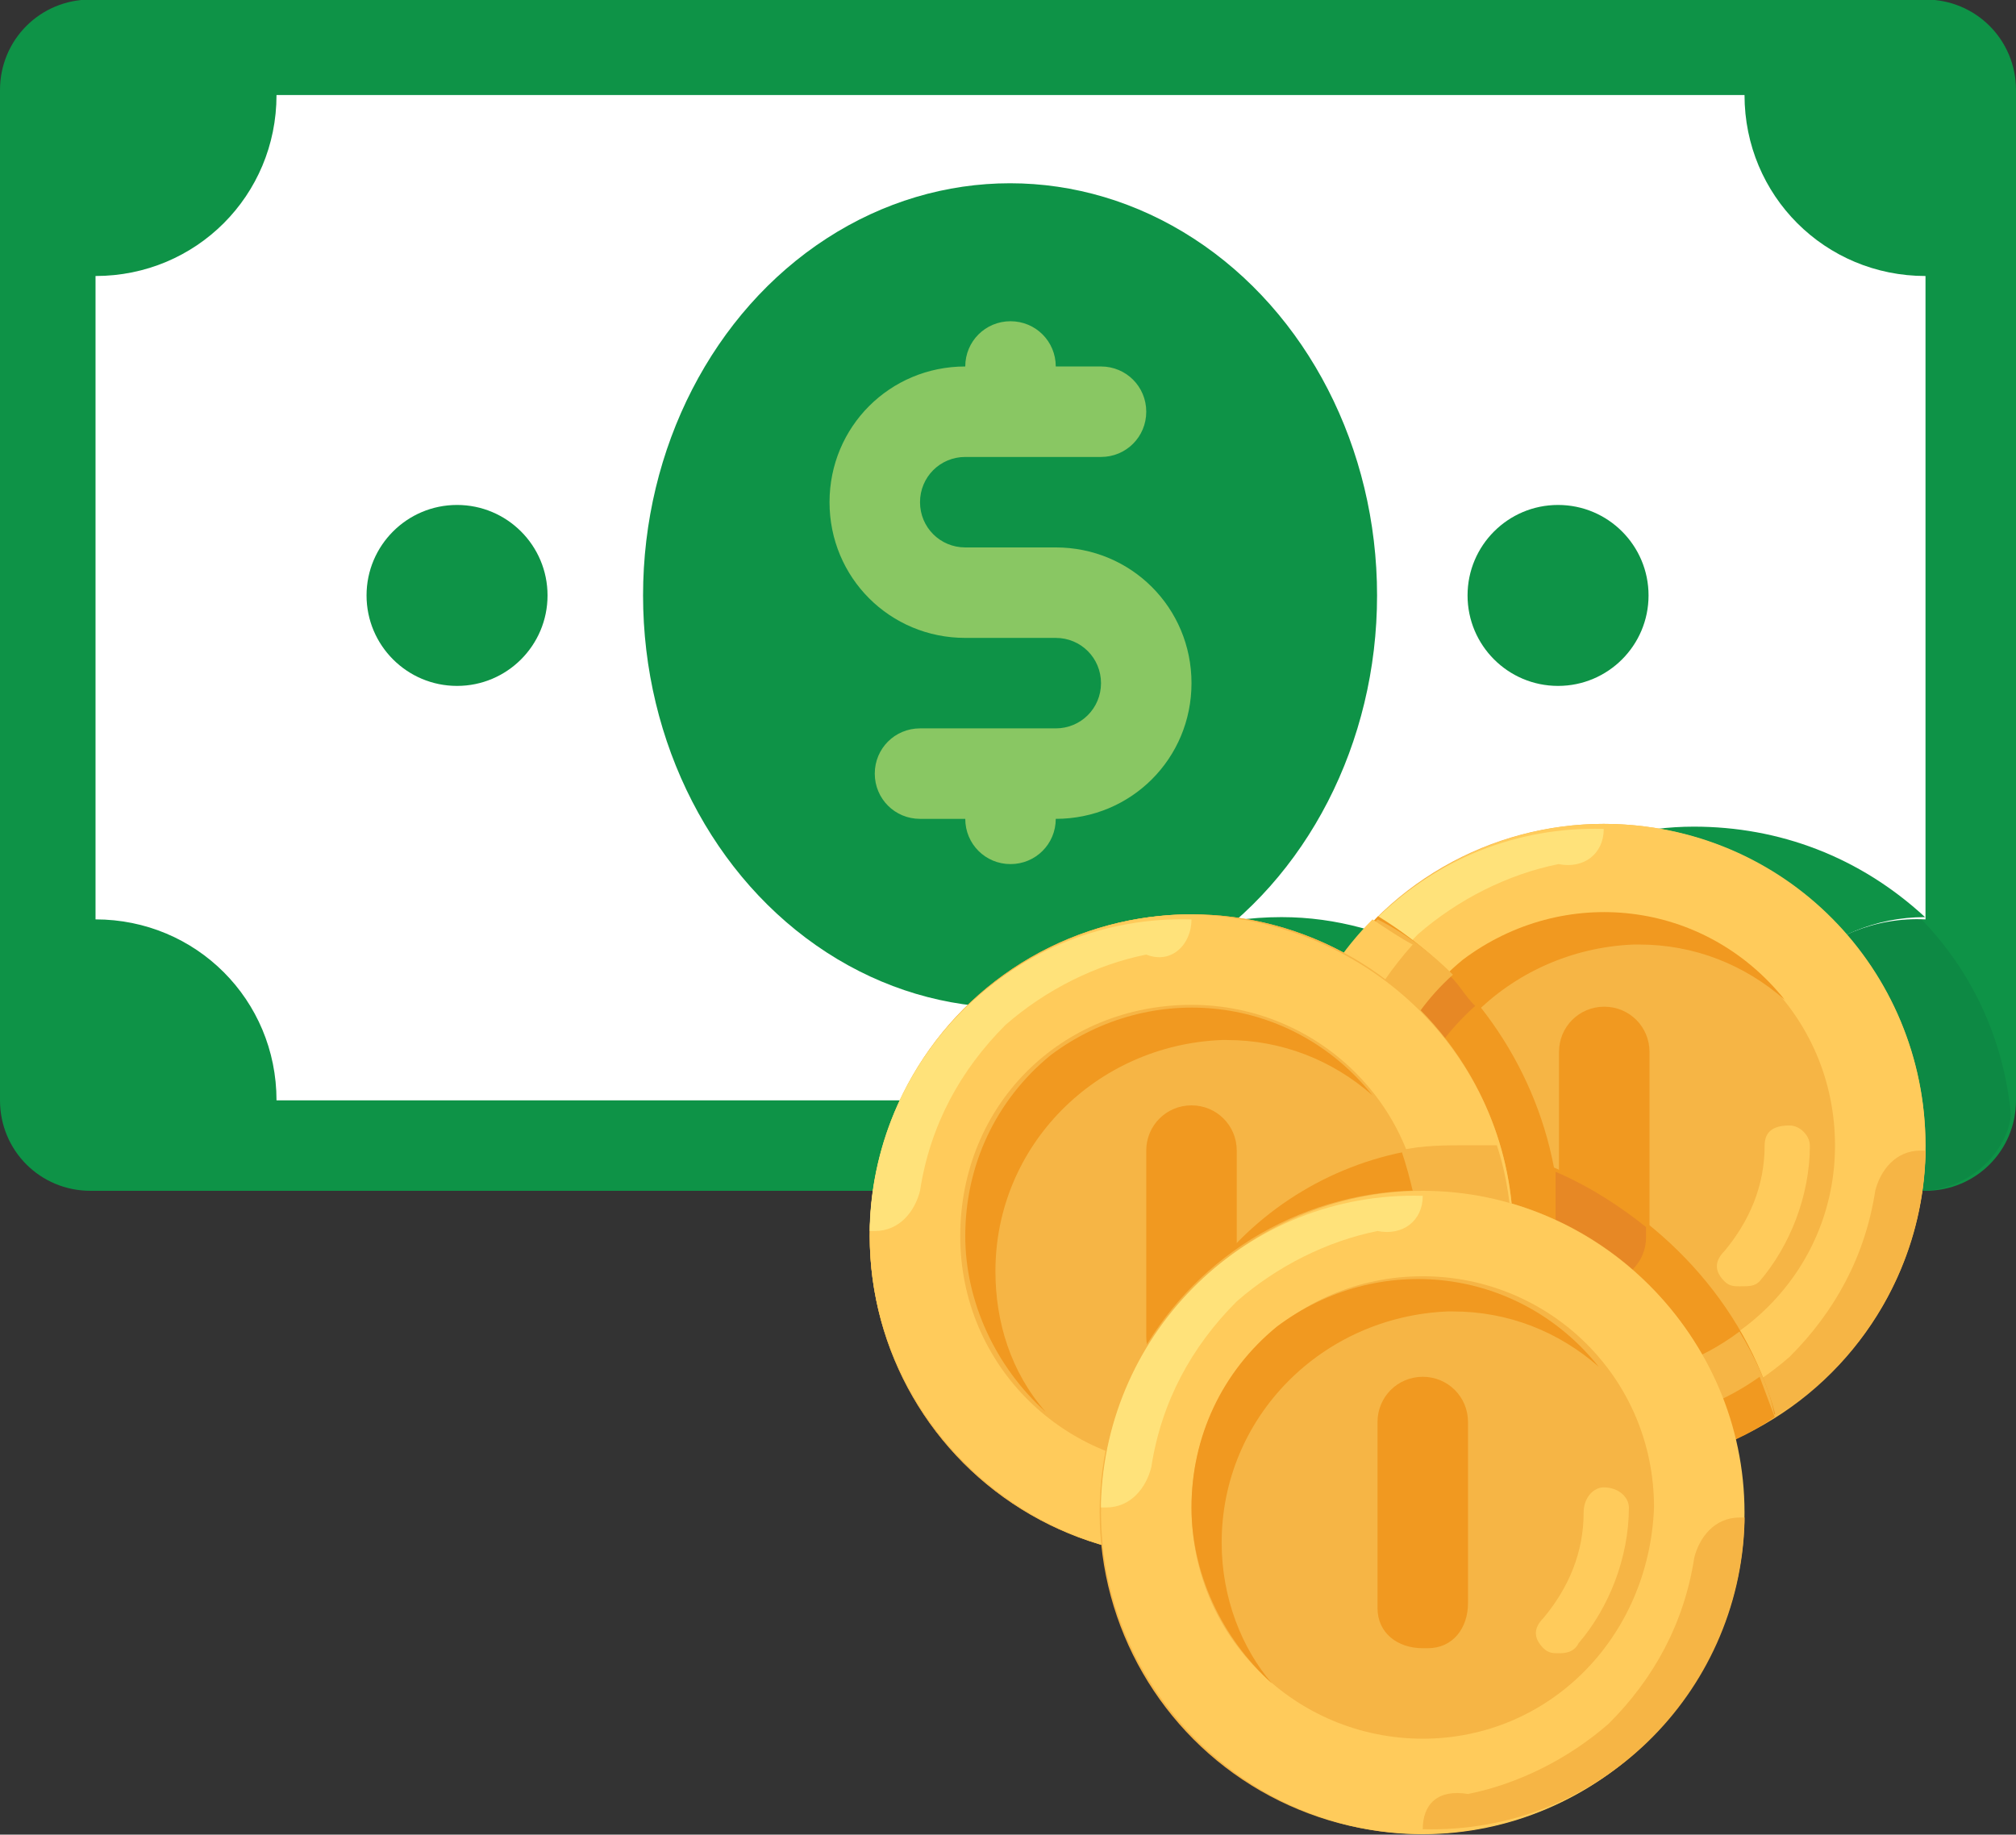 <?xml version="1.0" encoding="utf-8"?>
<!-- Generator: Adobe Illustrator 24.1.1, SVG Export Plug-In . SVG Version: 6.00 Build 0)  -->
<svg version="1.1" id="SendMoneyIcon" xmlns="http://www.w3.org/2000/svg" xmlns:xlink="http://www.w3.org/1999/xlink" x="0px"
	 y="0px" viewBox="0 0 40.1 36.5" style="enable-background:new 0 0 40.1 36.5;" xml:space="preserve">
<rect x="0" y="0" width="40.1" height="36.5" fill="#333333" stroke="none"/>
<style type="text/css">
	.st0{fill:#0E9347;}
	.st1{fill:#0D8944;}
	.st2{fill:#FFFFFF;}
	.st3{fill:#89C763;}
	.st4{fill:#FFCA5D;}
	.st5{fill:#F6B545;}
	.st6{fill:#FFCB5B;}
	.st7{fill:#FFE27A;}
	.st8{fill:#F19920;}
	.st9{fill:#E78825;}
</style>
<g id="Group_33" transform="translate(-46 -122.909)">
	<path id="Path_141" class="st0" d="M84.3,146.6H47.8c-1,0-1.8-0.8-1.8-1.8v-20.1c0-1,0.8-1.8,1.8-1.8h36.5c1,0,1.8,0.8,1.8,1.8
		v20.1C86.1,145.8,85.3,146.6,84.3,146.6z"/>
	<path id="Path_142" class="st1" d="M79.7,139.3c-2,0-3.9,1-5.1,2.6c-1-0.5-2-0.8-3.1-0.8c-3.2,0-5.8,2.3-6.3,5.5h19
		c0.9,0,1.7-0.7,1.8-1.5C85.7,141.8,83,139.3,79.7,139.3z"/>
	<path id="Path_143" class="st2" d="M80.6,144.8H51.5c0-2-1.6-3.6-3.6-3.6v-12.8c2,0,3.6-1.6,3.6-3.6h29.2c0,2,1.6,3.6,3.6,3.6v12.8
		C82.3,141.1,80.6,142.8,80.6,144.8z"/>
	<g id="Group_29" transform="translate(53.291 126.555)">
		<path id="Path_144" class="st0" d="M26.4,12.8c-2,0-3.9,1-5.1,2.6c-1-0.5-2-0.8-3.1-0.8c-2.5,0-4.7,1.4-5.7,3.6h14.9
			c0-2,1.6-3.6,3.6-3.6C29.7,13.4,28.1,12.8,26.4,12.8z"/>
		<ellipse id="Ellipse_47" class="st0" cx="12.8" cy="8.2" rx="7.3" ry="8.2"/>
		<circle id="Ellipse_48" class="st0" cx="1.8" cy="8.2" r="1.8"/>
		<circle id="Ellipse_49" class="st0" cx="23.7" cy="8.2" r="1.8"/>
	</g>
	<path id="Path_145" class="st3" d="M67,133.8h-1.8c-0.5,0-0.9-0.4-0.9-0.9c0-0.5,0.4-0.9,0.9-0.9h2.7c0.5,0,0.9-0.4,0.9-0.9
		c0-0.5-0.4-0.9-0.9-0.9H67c0-0.5-0.4-0.9-0.9-0.9s-0.9,0.4-0.9,0.9c-1.5,0-2.7,1.2-2.7,2.7s1.2,2.7,2.7,2.7H67
		c0.5,0,0.9,0.4,0.9,0.9c0,0.5-0.4,0.9-0.9,0.9h-2.7c-0.5,0-0.9,0.4-0.9,0.9c0,0.5,0.4,0.9,0.9,0.9h0.9c0,0.5,0.4,0.9,0.9,0.9
		s0.9-0.4,0.9-0.9c1.5,0,2.7-1.2,2.7-2.7S68.5,133.8,67,133.8z"/>
	<circle id="Ellipse_50" class="st4" cx="69.7" cy="147.5" r="6.4"/>
	<circle id="Ellipse_51" class="st5" cx="77.9" cy="145.7" r="6.4"/>
	<path id="Path_146" class="st6" d="M77.9,139.3c-3.5,0-6.4,2.9-6.4,6.4s2.9,6.4,6.4,6.4c3.5,0,6.4-2.9,6.4-6.4
		C84.3,142.2,81.5,139.3,77.9,139.3C78,139.3,77.9,139.3,77.9,139.3z M77.9,150.3c-2.5,0-4.6-2-4.6-4.6c0-2.5,2-4.6,4.6-4.6
		c2.5,0,4.6,2,4.6,4.6C82.5,148.2,80.5,150.2,77.9,150.3C78,150.3,77.9,150.3,77.9,150.3z"/>
	<path id="Path_147" class="st5" d="M77.9,152L77.9,152c3.5,0.1,6.3-2.7,6.4-6.1c0,0,0-0.1,0-0.1h-0.1c-0.5,0-0.8,0.4-0.9,0.8
		c-0.2,1.3-0.8,2.4-1.7,3.3c-0.8,0.7-1.8,1.2-2.8,1.4C78.3,151.2,77.9,151.5,77.9,152C77.9,152,77.9,152,77.9,152z"/>
	<path id="Path_148" class="st7" d="M77.9,139.4L77.9,139.4c-3.5-0.1-6.3,2.7-6.4,6.1c0,0,0,0.1,0,0.1h0.1c0.5,0,0.8-0.4,0.9-0.8
		c0.2-1.3,0.8-2.4,1.7-3.3c0.8-0.7,1.8-1.2,2.8-1.4C77.5,140.2,77.9,139.9,77.9,139.4C77.9,139.4,77.9,139.4,77.9,139.4z"/>
	<path id="Path_149" class="st8" d="M74,146.3c0-2.5,2-4.5,4.5-4.6c0,0,0.1,0,0.1,0c1.1,0,2.1,0.4,2.9,1.1c-1.6-2-4.4-2.3-6.4-0.8
		c-1.1,0.9-1.7,2.2-1.7,3.6c0,1.3,0.6,2.6,1.6,3.5C74.3,148.4,74,147.4,74,146.3z"/>
	<path id="Path_150" class="st6" d="M80.6,148.5c-0.1,0-0.2,0-0.3-0.1c-0.2-0.2-0.2-0.4,0-0.6c0,0,0,0,0,0c0.5-0.6,0.8-1.3,0.8-2.1
		c0-0.3,0.2-0.4,0.5-0.4c0.2,0,0.4,0.2,0.4,0.4c0,1-0.4,2-1,2.7C80.9,148.5,80.8,148.5,80.6,148.5z"/>
	<g id="Group_30" transform="translate(71.61 141.137)">
		<path id="Path_151" class="st8" d="M6.3,7.3C5.8,7.3,5.4,7,5.4,6.5c0,0,0-0.1,0-0.1V2.7c0-0.5,0.4-0.9,0.9-0.9s0.9,0.4,0.9,0.9
			v3.6c0,0.5-0.3,0.9-0.8,0.9C6.4,7.3,6.3,7.3,6.3,7.3z"/>
		<path id="Path_152" class="st8" d="M9.7,9.9C9.1,7.7,7.4,5.9,5.3,5C4.9,2.9,3.6,1.1,1.8,0C0.7,1.2,0,2.8,0,4.5
			c0,3.5,2.8,6.4,6.3,6.4c0,0,0.1,0,0.1,0C7.5,10.9,8.7,10.6,9.7,9.9z"/>
	</g>
	<g id="Group_31" transform="translate(73.342 142.322)">
		<path id="Path_153" class="st9" d="M1.6,6.8C1,6,0.6,5,0.5,3.9c0-1.3,0.5-2.4,1.5-3.3C1.8,0.4,1.7,0.2,1.5,0C0.5,0.9,0,2.1,0,3.4
			C0,4.7,0.6,6,1.6,6.8z"/>
		<path id="Path_154" class="st9" d="M3.6,3.9v1.3c0,0.5,0.4,0.9,0.9,0.9s0.9-0.4,0.9-0.9V5C4.9,4.6,4.3,4.2,3.6,3.9z"/>
	</g>
	<path id="Path_155" class="st5" d="M81.3,151.1c-0.1-0.6-0.4-1.2-0.7-1.7c-0.8,0.6-1.7,0.9-2.6,0.9c-2.5,0-4.5-2-4.6-4.5
		c0,0,0-0.1,0-0.1c0-1.3,0.5-2.5,1.5-3.4c-0.4-0.4-0.9-0.8-1.5-1.1c-1.2,1.2-1.8,2.8-1.8,4.5c0,3.5,2.8,6.4,6.3,6.4c0,0,0.1,0,0.1,0
		C79.1,152.1,80.3,151.7,81.3,151.1z"/>
	<path id="Path_156" class="st8" d="M81,150.3c-0.7,0.5-1.5,0.8-2.3,0.9c-0.5,0.1-0.8,0.5-0.8,0.9l0,0c1.2,0,2.4-0.3,3.4-1L81,150.3
		z"/>
	<path id="Path_157" class="st6" d="M73.3,141.2c-1.2,1.2-1.8,2.8-1.8,4.5h0.1c0.5,0,0.8-0.4,0.9-0.8c0.2-1.2,0.8-2.3,1.6-3.2
		C73.9,141.6,73.6,141.4,73.3,141.2z"/>
	<circle id="Ellipse_52" class="st5" cx="69.7" cy="147.5" r="6.4"/>
	<path id="Path_158" class="st8" d="M68.8,152.1c0,0.6,0.1,1.2,0.3,1.8h0.6c3.5,0,6.4-2.8,6.4-6.3c0-0.6-0.1-1.3-0.3-1.9h-0.6
		C71.7,145.7,68.8,148.5,68.8,152.1C68.8,152,68.8,152,68.8,152.1z"/>
	<path id="Path_159" class="st6" d="M69.7,141.1c-3.5,0-6.4,2.9-6.4,6.4c0,3.5,2.9,6.4,6.4,6.4c3.5,0,6.4-2.9,6.4-6.4
		C76.1,144,73.3,141.2,69.7,141.1C69.7,141.1,69.7,141.1,69.7,141.1z M69.7,152.1c-2.5,0-4.6-2-4.6-4.6s2-4.6,4.6-4.6
		c2.5,0,4.6,2,4.6,4.6C74.3,150,72.3,152,69.7,152.1C69.8,152.1,69.7,152.1,69.7,152.1z"/>
	<path id="Path_160" class="st5" d="M69.7,153.8L69.7,153.8c3.5,0.1,6.3-2.7,6.4-6.1c0,0,0-0.1,0-0.1H76c-0.5,0-0.8,0.4-0.9,0.8
		c-0.2,1.3-0.8,2.4-1.7,3.3c-0.8,0.7-1.8,1.2-2.8,1.4C70.1,153,69.7,153.3,69.7,153.8C69.7,153.8,69.7,153.8,69.7,153.8z"/>
	<path id="Path_161" class="st7" d="M69.7,141.2L69.7,141.2c-3.5-0.1-6.3,2.7-6.4,6.1c0,0,0,0.1,0,0.1h0.1c0.5,0,0.8-0.4,0.9-0.8
		c0.2-1.3,0.8-2.4,1.7-3.3c0.8-0.7,1.8-1.2,2.8-1.4C69.3,142.1,69.7,141.7,69.7,141.2C69.7,141.2,69.7,141.2,69.7,141.2z"/>
	<path id="Path_162" class="st8" d="M65.8,148.2c0-2.5,2-4.5,4.5-4.6c0,0,0.1,0,0.1,0c1.1,0,2.1,0.4,2.9,1.1c-1.6-2-4.4-2.3-6.4-0.8
		c-1.1,0.9-1.7,2.2-1.7,3.6c0,1.3,0.6,2.6,1.6,3.5C66.1,150.2,65.8,149.2,65.8,148.2z"/>
	<path id="Path_163" class="st6" d="M72.4,150.3c-0.1,0-0.2,0-0.3-0.1c-0.2-0.2-0.2-0.4,0-0.6c0,0,0,0,0,0c0.5-0.6,0.8-1.3,0.8-2.1
		c0-0.3,0.2-0.5,0.4-0.5c0.3,0,0.5,0.2,0.5,0.4c0,0,0,0,0,0c0,1-0.4,2-1,2.7C72.7,150.3,72.6,150.3,72.4,150.3z"/>
	<path id="Path_164" class="st8" d="M69.7,150.3c-0.5,0-0.9-0.3-0.9-0.8c0,0,0-0.1,0-0.1v-3.6c0-0.5,0.4-0.9,0.9-0.9
		s0.9,0.4,0.9,0.9v3.6c0,0.5-0.3,0.9-0.8,0.9C69.8,150.3,69.7,150.3,69.7,150.3z"/>
	<g id="Group_32" transform="translate(67.873 145.694)">
		<path id="Path_165" class="st5" d="M6,0.1c0.2,0.6,0.3,1.1,0.4,1.7c0,2.5-2,4.5-4.5,4.6c0,0-0.1,0-0.1,0c-0.3,0-0.6,0-0.9-0.1v0.1
			C0.9,7,1,7.6,1.2,8.2h0.6c3.5,0,6.4-2.8,6.4-6.3c0-0.6-0.1-1.3-0.3-1.9H7.3C6.9,0,6.4,0,6,0.1z"/>
		<circle id="Ellipse_53" class="st5" cx="6.4" cy="7.3" r="6.4"/>
	</g>
	<path id="Path_166" class="st6" d="M74.3,146.6c-3.5,0-6.4,2.9-6.4,6.4s2.9,6.4,6.4,6.4c3.5,0,6.4-2.9,6.4-6.4
		C80.7,149.5,77.8,146.6,74.3,146.6C74.3,146.6,74.3,146.6,74.3,146.6z M74.3,157.5c-2.5,0-4.6-2-4.6-4.6c0-2.5,2-4.6,4.6-4.6
		c2.5,0,4.6,2,4.6,4.6C78.8,155.5,76.8,157.5,74.3,157.5C74.3,157.5,74.3,157.5,74.3,157.5z"/>
	<path id="Path_167" class="st5" d="M74.3,159.3L74.3,159.3c3.5,0.1,6.3-2.7,6.4-6.1c0,0,0-0.1,0-0.1h-0.1c-0.5,0-0.8,0.4-0.9,0.8
		c-0.2,1.3-0.8,2.4-1.7,3.3c-0.8,0.7-1.8,1.2-2.8,1.4C74.6,158.5,74.3,158.8,74.3,159.3C74.3,159.3,74.3,159.3,74.3,159.3z"/>
	<path id="Path_168" class="st7" d="M74.3,146.7L74.3,146.7c-3.5-0.1-6.3,2.7-6.4,6.1c0,0,0,0.1,0,0.1H68c0.5,0,0.8-0.4,0.9-0.8
		c0.2-1.3,0.8-2.4,1.7-3.3c0.8-0.7,1.8-1.2,2.8-1.4C73.9,147.5,74.3,147.2,74.3,146.7C74.3,146.7,74.3,146.7,74.3,146.7z"/>
	<path id="Path_169" class="st8" d="M70.3,153.6c0-2.5,2-4.5,4.5-4.6c0,0,0.1,0,0.1,0c1.1,0,2.1,0.4,2.9,1.1c-1.6-2-4.4-2.3-6.4-0.8
		c-1.1,0.9-1.7,2.2-1.7,3.6c0,1.3,0.6,2.6,1.6,3.5C70.7,155.7,70.3,154.7,70.3,153.6z"/>
	<path id="Path_170" class="st6" d="M77,155.8c-0.1,0-0.2,0-0.3-0.1c-0.2-0.2-0.2-0.4,0-0.6c0,0,0,0,0,0c0.5-0.6,0.8-1.3,0.8-2.1
		c0-0.3,0.2-0.5,0.4-0.5c0.3,0,0.5,0.2,0.5,0.4c0,0,0,0,0,0c0,1-0.4,2-1,2.7C77.3,155.8,77.1,155.8,77,155.8z"/>
	<path id="Path_171" class="st8" d="M74.3,155.7c-0.5,0-0.9-0.3-0.9-0.8c0,0,0-0.1,0-0.1v-3.6c0-0.5,0.4-0.9,0.9-0.9
		s0.9,0.4,0.9,0.9v3.6c0,0.5-0.3,0.9-0.8,0.9C74.3,155.7,74.3,155.7,74.3,155.7z"/>
</g>
</svg>
